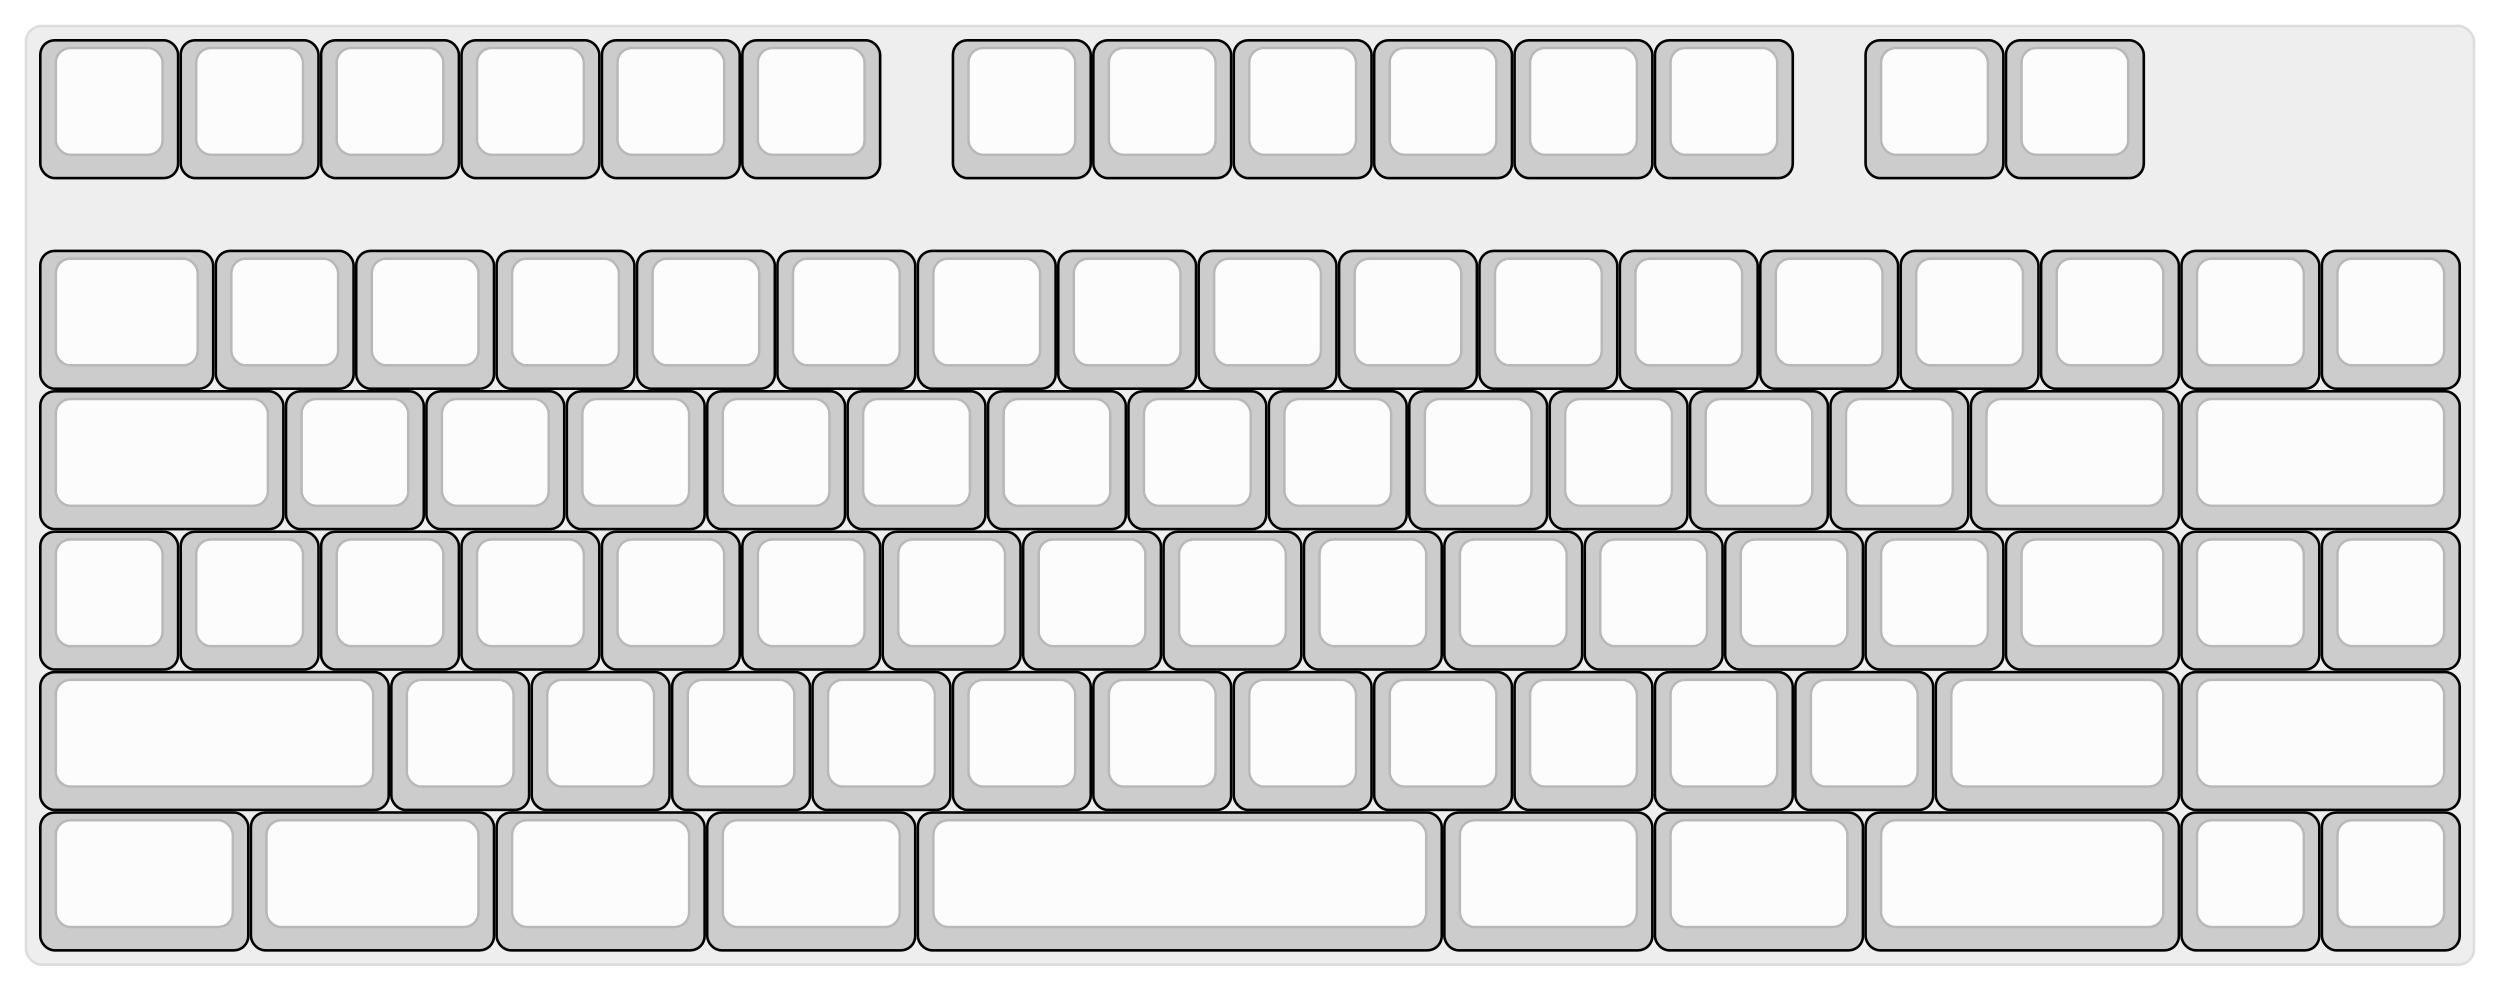 
  <svg width='961.5px'
       height='381px'
       viewBox='0 0 961.5 381'
       xmlns='http://www.w3.org/2000/svg'
       xmlns:xlink="http://www.w3.org/1999/xlink">

    <style type='text/css'>
    .keycap .border { stroke: black; stroke-width: 2; }
    .keycap .inner.border { stroke: rgba(0,0,0,.1); }
    </style>
    <defs>
      <linearGradient id="DCS">
        <stop offset="0%" stop-color="black" stop-opacity="0"/>
        <stop offset="40%" stop-color="black" stop-opacity="0.1"/>
        <stop offset="60%" stop-color="black" stop-opacity="0.1"/>
        <stop offset="100%" stop-color="black" stop-opacity="0"/>
      </linearGradient>
      <linearGradient id="SPACE" x1="0%" x2="0%" y1="0%" y2="100%">
        <stop offset="0%" stop-color="black" stop-opacity="0.1"/>
        <stop offset="20%" stop-color="black" stop-opacity="0.0"/>
        <stop offset="40%" stop-color="black" stop-opacity="0.0"/>
        <stop offset="100%" stop-color="black" stop-opacity="0.1"/>
      </linearGradient>
      <radialGradient id="DSA">
        <stop offset="0%" stop-color="black" stop-opacity="0.1"/>
        <stop offset="10%" stop-color="black" stop-opacity="0.1"/>
        <stop offset="100%" stop-color="black" stop-opacity="0"/>
      </radialGradient>
      <radialGradient id="SA" xlink:href="#DSA" />
    </defs>

    <g transform='translate(10,10)'>
      <rect width="941.5" height="361"
            stroke="#ddd" stroke-width="1" fill="#eeeeee" rx="6"/>
      <g transform='translate(5,5)'>
        
  <g class='  keycap'
  >

  
    <!-- Outer Border -->
    <rect x="1" y="1"
          width="52" height="52"
          rx="5" fill="#cccccc" class="outer border"/>
    
    <!-- Outer Fill -->
    <rect x="1" y="1"
          width="52" height="52"
          rx="5" fill="#cccccc"/>
    

    
      <!-- Inner Border -->
      <rect x="7" y="4"
            width="40" height="40"
            rx="5" fill="#fcfcfc" class="inner border"/>
      
      <!-- Inner Fill -->
      <rect x="7" y="4"
            width="40" height="40"
            rx="5" fill="#fcfcfc"/>
      
      

     
   
  </g>

  <g class='  keycap'
  >

  
    <!-- Outer Border -->
    <rect x="55" y="1"
          width="52" height="52"
          rx="5" fill="#cccccc" class="outer border"/>
    
    <!-- Outer Fill -->
    <rect x="55" y="1"
          width="52" height="52"
          rx="5" fill="#cccccc"/>
    

    
      <!-- Inner Border -->
      <rect x="61" y="4"
            width="40" height="40"
            rx="5" fill="#fcfcfc" class="inner border"/>
      
      <!-- Inner Fill -->
      <rect x="61" y="4"
            width="40" height="40"
            rx="5" fill="#fcfcfc"/>
      
      

     
   
  </g>

  <g class='  keycap'
  >

  
    <!-- Outer Border -->
    <rect x="109" y="1"
          width="52" height="52"
          rx="5" fill="#cccccc" class="outer border"/>
    
    <!-- Outer Fill -->
    <rect x="109" y="1"
          width="52" height="52"
          rx="5" fill="#cccccc"/>
    

    
      <!-- Inner Border -->
      <rect x="115" y="4"
            width="40" height="40"
            rx="5" fill="#fcfcfc" class="inner border"/>
      
      <!-- Inner Fill -->
      <rect x="115" y="4"
            width="40" height="40"
            rx="5" fill="#fcfcfc"/>
      
      

     
   
  </g>

  <g class='  keycap'
  >

  
    <!-- Outer Border -->
    <rect x="163" y="1"
          width="52" height="52"
          rx="5" fill="#cccccc" class="outer border"/>
    
    <!-- Outer Fill -->
    <rect x="163" y="1"
          width="52" height="52"
          rx="5" fill="#cccccc"/>
    

    
      <!-- Inner Border -->
      <rect x="169" y="4"
            width="40" height="40"
            rx="5" fill="#fcfcfc" class="inner border"/>
      
      <!-- Inner Fill -->
      <rect x="169" y="4"
            width="40" height="40"
            rx="5" fill="#fcfcfc"/>
      
      

     
   
  </g>

  <g class='  keycap'
  >

  
    <!-- Outer Border -->
    <rect x="217" y="1"
          width="52" height="52"
          rx="5" fill="#cccccc" class="outer border"/>
    
    <!-- Outer Fill -->
    <rect x="217" y="1"
          width="52" height="52"
          rx="5" fill="#cccccc"/>
    

    
      <!-- Inner Border -->
      <rect x="223" y="4"
            width="40" height="40"
            rx="5" fill="#fcfcfc" class="inner border"/>
      
      <!-- Inner Fill -->
      <rect x="223" y="4"
            width="40" height="40"
            rx="5" fill="#fcfcfc"/>
      
      

     
   
  </g>

  <g class='  keycap'
  >

  
    <!-- Outer Border -->
    <rect x="271" y="1"
          width="52" height="52"
          rx="5" fill="#cccccc" class="outer border"/>
    
    <!-- Outer Fill -->
    <rect x="271" y="1"
          width="52" height="52"
          rx="5" fill="#cccccc"/>
    

    
      <!-- Inner Border -->
      <rect x="277" y="4"
            width="40" height="40"
            rx="5" fill="#fcfcfc" class="inner border"/>
      
      <!-- Inner Fill -->
      <rect x="277" y="4"
            width="40" height="40"
            rx="5" fill="#fcfcfc"/>
      
      

     
   
  </g>

  <g class='  keycap'
  >

  
    <!-- Outer Border -->
    <rect x="352" y="1"
          width="52" height="52"
          rx="5" fill="#cccccc" class="outer border"/>
    
    <!-- Outer Fill -->
    <rect x="352" y="1"
          width="52" height="52"
          rx="5" fill="#cccccc"/>
    

    
      <!-- Inner Border -->
      <rect x="358" y="4"
            width="40" height="40"
            rx="5" fill="#fcfcfc" class="inner border"/>
      
      <!-- Inner Fill -->
      <rect x="358" y="4"
            width="40" height="40"
            rx="5" fill="#fcfcfc"/>
      
      

     
   
  </g>

  <g class='  keycap'
  >

  
    <!-- Outer Border -->
    <rect x="406" y="1"
          width="52" height="52"
          rx="5" fill="#cccccc" class="outer border"/>
    
    <!-- Outer Fill -->
    <rect x="406" y="1"
          width="52" height="52"
          rx="5" fill="#cccccc"/>
    

    
      <!-- Inner Border -->
      <rect x="412" y="4"
            width="40" height="40"
            rx="5" fill="#fcfcfc" class="inner border"/>
      
      <!-- Inner Fill -->
      <rect x="412" y="4"
            width="40" height="40"
            rx="5" fill="#fcfcfc"/>
      
      

     
   
  </g>

  <g class='  keycap'
  >

  
    <!-- Outer Border -->
    <rect x="460" y="1"
          width="52" height="52"
          rx="5" fill="#cccccc" class="outer border"/>
    
    <!-- Outer Fill -->
    <rect x="460" y="1"
          width="52" height="52"
          rx="5" fill="#cccccc"/>
    

    
      <!-- Inner Border -->
      <rect x="466" y="4"
            width="40" height="40"
            rx="5" fill="#fcfcfc" class="inner border"/>
      
      <!-- Inner Fill -->
      <rect x="466" y="4"
            width="40" height="40"
            rx="5" fill="#fcfcfc"/>
      
      

     
   
  </g>

  <g class='  keycap'
  >

  
    <!-- Outer Border -->
    <rect x="514" y="1"
          width="52" height="52"
          rx="5" fill="#cccccc" class="outer border"/>
    
    <!-- Outer Fill -->
    <rect x="514" y="1"
          width="52" height="52"
          rx="5" fill="#cccccc"/>
    

    
      <!-- Inner Border -->
      <rect x="520" y="4"
            width="40" height="40"
            rx="5" fill="#fcfcfc" class="inner border"/>
      
      <!-- Inner Fill -->
      <rect x="520" y="4"
            width="40" height="40"
            rx="5" fill="#fcfcfc"/>
      
      

     
   
  </g>

  <g class='  keycap'
  >

  
    <!-- Outer Border -->
    <rect x="568" y="1"
          width="52" height="52"
          rx="5" fill="#cccccc" class="outer border"/>
    
    <!-- Outer Fill -->
    <rect x="568" y="1"
          width="52" height="52"
          rx="5" fill="#cccccc"/>
    

    
      <!-- Inner Border -->
      <rect x="574" y="4"
            width="40" height="40"
            rx="5" fill="#fcfcfc" class="inner border"/>
      
      <!-- Inner Fill -->
      <rect x="574" y="4"
            width="40" height="40"
            rx="5" fill="#fcfcfc"/>
      
      

     
   
  </g>

  <g class='  keycap'
  >

  
    <!-- Outer Border -->
    <rect x="622" y="1"
          width="52" height="52"
          rx="5" fill="#cccccc" class="outer border"/>
    
    <!-- Outer Fill -->
    <rect x="622" y="1"
          width="52" height="52"
          rx="5" fill="#cccccc"/>
    

    
      <!-- Inner Border -->
      <rect x="628" y="4"
            width="40" height="40"
            rx="5" fill="#fcfcfc" class="inner border"/>
      
      <!-- Inner Fill -->
      <rect x="628" y="4"
            width="40" height="40"
            rx="5" fill="#fcfcfc"/>
      
      

     
   
  </g>

  <g class='  keycap'
  >

  
    <!-- Outer Border -->
    <rect x="703" y="1"
          width="52" height="52"
          rx="5" fill="#cccccc" class="outer border"/>
    
    <!-- Outer Fill -->
    <rect x="703" y="1"
          width="52" height="52"
          rx="5" fill="#cccccc"/>
    

    
      <!-- Inner Border -->
      <rect x="709" y="4"
            width="40" height="40"
            rx="5" fill="#fcfcfc" class="inner border"/>
      
      <!-- Inner Fill -->
      <rect x="709" y="4"
            width="40" height="40"
            rx="5" fill="#fcfcfc"/>
      
      

     
   
  </g>

  <g class='  keycap'
  >

  
    <!-- Outer Border -->
    <rect x="757" y="1"
          width="52" height="52"
          rx="5" fill="#cccccc" class="outer border"/>
    
    <!-- Outer Fill -->
    <rect x="757" y="1"
          width="52" height="52"
          rx="5" fill="#cccccc"/>
    

    
      <!-- Inner Border -->
      <rect x="763" y="4"
            width="40" height="40"
            rx="5" fill="#fcfcfc" class="inner border"/>
      
      <!-- Inner Fill -->
      <rect x="763" y="4"
            width="40" height="40"
            rx="5" fill="#fcfcfc"/>
      
      

     
   
  </g>

  <g class='  keycap'
  >

  
    <!-- Outer Border -->
    <rect x="1" y="82"
          width="65.5" height="52"
          rx="5" fill="#cccccc" class="outer border"/>
    
    <!-- Outer Fill -->
    <rect x="1" y="82"
          width="65.5" height="52"
          rx="5" fill="#cccccc"/>
    

    
      <!-- Inner Border -->
      <rect x="7" y="85"
            width="53.5" height="40"
            rx="5" fill="#fcfcfc" class="inner border"/>
      
      <!-- Inner Fill -->
      <rect x="7" y="85"
            width="53.5" height="40"
            rx="5" fill="#fcfcfc"/>
      
      

     
   
  </g>

  <g class='  keycap'
  >

  
    <!-- Outer Border -->
    <rect x="68.5" y="82"
          width="52" height="52"
          rx="5" fill="#cccccc" class="outer border"/>
    
    <!-- Outer Fill -->
    <rect x="68.5" y="82"
          width="52" height="52"
          rx="5" fill="#cccccc"/>
    

    
      <!-- Inner Border -->
      <rect x="74.5" y="85"
            width="40" height="40"
            rx="5" fill="#fcfcfc" class="inner border"/>
      
      <!-- Inner Fill -->
      <rect x="74.5" y="85"
            width="40" height="40"
            rx="5" fill="#fcfcfc"/>
      
      

     
   
  </g>

  <g class='  keycap'
  >

  
    <!-- Outer Border -->
    <rect x="122.5" y="82"
          width="52" height="52"
          rx="5" fill="#cccccc" class="outer border"/>
    
    <!-- Outer Fill -->
    <rect x="122.5" y="82"
          width="52" height="52"
          rx="5" fill="#cccccc"/>
    

    
      <!-- Inner Border -->
      <rect x="128.5" y="85"
            width="40" height="40"
            rx="5" fill="#fcfcfc" class="inner border"/>
      
      <!-- Inner Fill -->
      <rect x="128.5" y="85"
            width="40" height="40"
            rx="5" fill="#fcfcfc"/>
      
      

     
   
  </g>

  <g class='  keycap'
  >

  
    <!-- Outer Border -->
    <rect x="176.5" y="82"
          width="52" height="52"
          rx="5" fill="#cccccc" class="outer border"/>
    
    <!-- Outer Fill -->
    <rect x="176.5" y="82"
          width="52" height="52"
          rx="5" fill="#cccccc"/>
    

    
      <!-- Inner Border -->
      <rect x="182.5" y="85"
            width="40" height="40"
            rx="5" fill="#fcfcfc" class="inner border"/>
      
      <!-- Inner Fill -->
      <rect x="182.5" y="85"
            width="40" height="40"
            rx="5" fill="#fcfcfc"/>
      
      

     
   
  </g>

  <g class='  keycap'
  >

  
    <!-- Outer Border -->
    <rect x="230.5" y="82"
          width="52" height="52"
          rx="5" fill="#cccccc" class="outer border"/>
    
    <!-- Outer Fill -->
    <rect x="230.5" y="82"
          width="52" height="52"
          rx="5" fill="#cccccc"/>
    

    
      <!-- Inner Border -->
      <rect x="236.5" y="85"
            width="40" height="40"
            rx="5" fill="#fcfcfc" class="inner border"/>
      
      <!-- Inner Fill -->
      <rect x="236.5" y="85"
            width="40" height="40"
            rx="5" fill="#fcfcfc"/>
      
      

     
   
  </g>

  <g class='  keycap'
  >

  
    <!-- Outer Border -->
    <rect x="284.5" y="82"
          width="52" height="52"
          rx="5" fill="#cccccc" class="outer border"/>
    
    <!-- Outer Fill -->
    <rect x="284.5" y="82"
          width="52" height="52"
          rx="5" fill="#cccccc"/>
    

    
      <!-- Inner Border -->
      <rect x="290.5" y="85"
            width="40" height="40"
            rx="5" fill="#fcfcfc" class="inner border"/>
      
      <!-- Inner Fill -->
      <rect x="290.5" y="85"
            width="40" height="40"
            rx="5" fill="#fcfcfc"/>
      
      

     
   
  </g>

  <g class='  keycap'
  >

  
    <!-- Outer Border -->
    <rect x="338.5" y="82"
          width="52" height="52"
          rx="5" fill="#cccccc" class="outer border"/>
    
    <!-- Outer Fill -->
    <rect x="338.5" y="82"
          width="52" height="52"
          rx="5" fill="#cccccc"/>
    

    
      <!-- Inner Border -->
      <rect x="344.5" y="85"
            width="40" height="40"
            rx="5" fill="#fcfcfc" class="inner border"/>
      
      <!-- Inner Fill -->
      <rect x="344.5" y="85"
            width="40" height="40"
            rx="5" fill="#fcfcfc"/>
      
      

     
   
  </g>

  <g class='  keycap'
  >

  
    <!-- Outer Border -->
    <rect x="392.5" y="82"
          width="52" height="52"
          rx="5" fill="#cccccc" class="outer border"/>
    
    <!-- Outer Fill -->
    <rect x="392.5" y="82"
          width="52" height="52"
          rx="5" fill="#cccccc"/>
    

    
      <!-- Inner Border -->
      <rect x="398.5" y="85"
            width="40" height="40"
            rx="5" fill="#fcfcfc" class="inner border"/>
      
      <!-- Inner Fill -->
      <rect x="398.5" y="85"
            width="40" height="40"
            rx="5" fill="#fcfcfc"/>
      
      

     
   
  </g>

  <g class='  keycap'
  >

  
    <!-- Outer Border -->
    <rect x="446.5" y="82"
          width="52" height="52"
          rx="5" fill="#cccccc" class="outer border"/>
    
    <!-- Outer Fill -->
    <rect x="446.5" y="82"
          width="52" height="52"
          rx="5" fill="#cccccc"/>
    

    
      <!-- Inner Border -->
      <rect x="452.5" y="85"
            width="40" height="40"
            rx="5" fill="#fcfcfc" class="inner border"/>
      
      <!-- Inner Fill -->
      <rect x="452.5" y="85"
            width="40" height="40"
            rx="5" fill="#fcfcfc"/>
      
      

     
   
  </g>

  <g class='  keycap'
  >

  
    <!-- Outer Border -->
    <rect x="500.5" y="82"
          width="52" height="52"
          rx="5" fill="#cccccc" class="outer border"/>
    
    <!-- Outer Fill -->
    <rect x="500.5" y="82"
          width="52" height="52"
          rx="5" fill="#cccccc"/>
    

    
      <!-- Inner Border -->
      <rect x="506.5" y="85"
            width="40" height="40"
            rx="5" fill="#fcfcfc" class="inner border"/>
      
      <!-- Inner Fill -->
      <rect x="506.5" y="85"
            width="40" height="40"
            rx="5" fill="#fcfcfc"/>
      
      

     
   
  </g>

  <g class='  keycap'
  >

  
    <!-- Outer Border -->
    <rect x="554.5" y="82"
          width="52" height="52"
          rx="5" fill="#cccccc" class="outer border"/>
    
    <!-- Outer Fill -->
    <rect x="554.5" y="82"
          width="52" height="52"
          rx="5" fill="#cccccc"/>
    

    
      <!-- Inner Border -->
      <rect x="560.5" y="85"
            width="40" height="40"
            rx="5" fill="#fcfcfc" class="inner border"/>
      
      <!-- Inner Fill -->
      <rect x="560.5" y="85"
            width="40" height="40"
            rx="5" fill="#fcfcfc"/>
      
      

     
   
  </g>

  <g class='  keycap'
  >

  
    <!-- Outer Border -->
    <rect x="608.5" y="82"
          width="52" height="52"
          rx="5" fill="#cccccc" class="outer border"/>
    
    <!-- Outer Fill -->
    <rect x="608.5" y="82"
          width="52" height="52"
          rx="5" fill="#cccccc"/>
    

    
      <!-- Inner Border -->
      <rect x="614.5" y="85"
            width="40" height="40"
            rx="5" fill="#fcfcfc" class="inner border"/>
      
      <!-- Inner Fill -->
      <rect x="614.5" y="85"
            width="40" height="40"
            rx="5" fill="#fcfcfc"/>
      
      

     
   
  </g>

  <g class='  keycap'
  >

  
    <!-- Outer Border -->
    <rect x="662.5" y="82"
          width="52" height="52"
          rx="5" fill="#cccccc" class="outer border"/>
    
    <!-- Outer Fill -->
    <rect x="662.5" y="82"
          width="52" height="52"
          rx="5" fill="#cccccc"/>
    

    
      <!-- Inner Border -->
      <rect x="668.5" y="85"
            width="40" height="40"
            rx="5" fill="#fcfcfc" class="inner border"/>
      
      <!-- Inner Fill -->
      <rect x="668.5" y="85"
            width="40" height="40"
            rx="5" fill="#fcfcfc"/>
      
      

     
   
  </g>

  <g class='  keycap'
  >

  
    <!-- Outer Border -->
    <rect x="716.5" y="82"
          width="52" height="52"
          rx="5" fill="#cccccc" class="outer border"/>
    
    <!-- Outer Fill -->
    <rect x="716.5" y="82"
          width="52" height="52"
          rx="5" fill="#cccccc"/>
    

    
      <!-- Inner Border -->
      <rect x="722.5" y="85"
            width="40" height="40"
            rx="5" fill="#fcfcfc" class="inner border"/>
      
      <!-- Inner Fill -->
      <rect x="722.5" y="85"
            width="40" height="40"
            rx="5" fill="#fcfcfc"/>
      
      

     
   
  </g>

  <g class='  keycap'
  >

  
    <!-- Outer Border -->
    <rect x="770.5" y="82"
          width="52" height="52"
          rx="5" fill="#cccccc" class="outer border"/>
    
    <!-- Outer Fill -->
    <rect x="770.5" y="82"
          width="52" height="52"
          rx="5" fill="#cccccc"/>
    

    
      <!-- Inner Border -->
      <rect x="776.5" y="85"
            width="40" height="40"
            rx="5" fill="#fcfcfc" class="inner border"/>
      
      <!-- Inner Fill -->
      <rect x="776.5" y="85"
            width="40" height="40"
            rx="5" fill="#fcfcfc"/>
      
      

     
   
  </g>

  <g class='  keycap'
  >

  
    <!-- Outer Border -->
    <rect x="824.5" y="82"
          width="52" height="52"
          rx="5" fill="#cccccc" class="outer border"/>
    
    <!-- Outer Fill -->
    <rect x="824.5" y="82"
          width="52" height="52"
          rx="5" fill="#cccccc"/>
    

    
      <!-- Inner Border -->
      <rect x="830.5" y="85"
            width="40" height="40"
            rx="5" fill="#fcfcfc" class="inner border"/>
      
      <!-- Inner Fill -->
      <rect x="830.5" y="85"
            width="40" height="40"
            rx="5" fill="#fcfcfc"/>
      
      

     
   
  </g>

  <g class='  keycap'
  >

  
    <!-- Outer Border -->
    <rect x="878.5" y="82"
          width="52" height="52"
          rx="5" fill="#cccccc" class="outer border"/>
    
    <!-- Outer Fill -->
    <rect x="878.5" y="82"
          width="52" height="52"
          rx="5" fill="#cccccc"/>
    

    
      <!-- Inner Border -->
      <rect x="884.5" y="85"
            width="40" height="40"
            rx="5" fill="#fcfcfc" class="inner border"/>
      
      <!-- Inner Fill -->
      <rect x="884.5" y="85"
            width="40" height="40"
            rx="5" fill="#fcfcfc"/>
      
      

     
   
  </g>

  <g class='  keycap'
  >

  
    <!-- Outer Border -->
    <rect x="1" y="136"
          width="92.5" height="52"
          rx="5" fill="#cccccc" class="outer border"/>
    
    <!-- Outer Fill -->
    <rect x="1" y="136"
          width="92.5" height="52"
          rx="5" fill="#cccccc"/>
    

    
      <!-- Inner Border -->
      <rect x="7" y="139"
            width="80.5" height="40"
            rx="5" fill="#fcfcfc" class="inner border"/>
      
      <!-- Inner Fill -->
      <rect x="7" y="139"
            width="80.5" height="40"
            rx="5" fill="#fcfcfc"/>
      
      

     
   
  </g>

  <g class='  keycap'
  >

  
    <!-- Outer Border -->
    <rect x="95.5" y="136"
          width="52" height="52"
          rx="5" fill="#cccccc" class="outer border"/>
    
    <!-- Outer Fill -->
    <rect x="95.5" y="136"
          width="52" height="52"
          rx="5" fill="#cccccc"/>
    

    
      <!-- Inner Border -->
      <rect x="101.5" y="139"
            width="40" height="40"
            rx="5" fill="#fcfcfc" class="inner border"/>
      
      <!-- Inner Fill -->
      <rect x="101.5" y="139"
            width="40" height="40"
            rx="5" fill="#fcfcfc"/>
      
      

     
   
  </g>

  <g class='  keycap'
  >

  
    <!-- Outer Border -->
    <rect x="149.5" y="136"
          width="52" height="52"
          rx="5" fill="#cccccc" class="outer border"/>
    
    <!-- Outer Fill -->
    <rect x="149.5" y="136"
          width="52" height="52"
          rx="5" fill="#cccccc"/>
    

    
      <!-- Inner Border -->
      <rect x="155.5" y="139"
            width="40" height="40"
            rx="5" fill="#fcfcfc" class="inner border"/>
      
      <!-- Inner Fill -->
      <rect x="155.5" y="139"
            width="40" height="40"
            rx="5" fill="#fcfcfc"/>
      
      

     
   
  </g>

  <g class='  keycap'
  >

  
    <!-- Outer Border -->
    <rect x="203.5" y="136"
          width="52" height="52"
          rx="5" fill="#cccccc" class="outer border"/>
    
    <!-- Outer Fill -->
    <rect x="203.5" y="136"
          width="52" height="52"
          rx="5" fill="#cccccc"/>
    

    
      <!-- Inner Border -->
      <rect x="209.5" y="139"
            width="40" height="40"
            rx="5" fill="#fcfcfc" class="inner border"/>
      
      <!-- Inner Fill -->
      <rect x="209.5" y="139"
            width="40" height="40"
            rx="5" fill="#fcfcfc"/>
      
      

     
   
  </g>

  <g class='  keycap'
  >

  
    <!-- Outer Border -->
    <rect x="257.5" y="136"
          width="52" height="52"
          rx="5" fill="#cccccc" class="outer border"/>
    
    <!-- Outer Fill -->
    <rect x="257.5" y="136"
          width="52" height="52"
          rx="5" fill="#cccccc"/>
    

    
      <!-- Inner Border -->
      <rect x="263.5" y="139"
            width="40" height="40"
            rx="5" fill="#fcfcfc" class="inner border"/>
      
      <!-- Inner Fill -->
      <rect x="263.5" y="139"
            width="40" height="40"
            rx="5" fill="#fcfcfc"/>
      
      

     
   
  </g>

  <g class='  keycap'
  >

  
    <!-- Outer Border -->
    <rect x="311.5" y="136"
          width="52" height="52"
          rx="5" fill="#cccccc" class="outer border"/>
    
    <!-- Outer Fill -->
    <rect x="311.5" y="136"
          width="52" height="52"
          rx="5" fill="#cccccc"/>
    

    
      <!-- Inner Border -->
      <rect x="317.5" y="139"
            width="40" height="40"
            rx="5" fill="#fcfcfc" class="inner border"/>
      
      <!-- Inner Fill -->
      <rect x="317.5" y="139"
            width="40" height="40"
            rx="5" fill="#fcfcfc"/>
      
      

     
   
  </g>

  <g class='  keycap'
  >

  
    <!-- Outer Border -->
    <rect x="365.5" y="136"
          width="52" height="52"
          rx="5" fill="#cccccc" class="outer border"/>
    
    <!-- Outer Fill -->
    <rect x="365.5" y="136"
          width="52" height="52"
          rx="5" fill="#cccccc"/>
    

    
      <!-- Inner Border -->
      <rect x="371.5" y="139"
            width="40" height="40"
            rx="5" fill="#fcfcfc" class="inner border"/>
      
      <!-- Inner Fill -->
      <rect x="371.5" y="139"
            width="40" height="40"
            rx="5" fill="#fcfcfc"/>
      
      

     
   
  </g>

  <g class='  keycap'
  >

  
    <!-- Outer Border -->
    <rect x="419.5" y="136"
          width="52" height="52"
          rx="5" fill="#cccccc" class="outer border"/>
    
    <!-- Outer Fill -->
    <rect x="419.5" y="136"
          width="52" height="52"
          rx="5" fill="#cccccc"/>
    

    
      <!-- Inner Border -->
      <rect x="425.5" y="139"
            width="40" height="40"
            rx="5" fill="#fcfcfc" class="inner border"/>
      
      <!-- Inner Fill -->
      <rect x="425.5" y="139"
            width="40" height="40"
            rx="5" fill="#fcfcfc"/>
      
      

     
   
  </g>

  <g class='  keycap'
  >

  
    <!-- Outer Border -->
    <rect x="473.5" y="136"
          width="52" height="52"
          rx="5" fill="#cccccc" class="outer border"/>
    
    <!-- Outer Fill -->
    <rect x="473.5" y="136"
          width="52" height="52"
          rx="5" fill="#cccccc"/>
    

    
      <!-- Inner Border -->
      <rect x="479.5" y="139"
            width="40" height="40"
            rx="5" fill="#fcfcfc" class="inner border"/>
      
      <!-- Inner Fill -->
      <rect x="479.5" y="139"
            width="40" height="40"
            rx="5" fill="#fcfcfc"/>
      
      

     
   
  </g>

  <g class='  keycap'
  >

  
    <!-- Outer Border -->
    <rect x="527.5" y="136"
          width="52" height="52"
          rx="5" fill="#cccccc" class="outer border"/>
    
    <!-- Outer Fill -->
    <rect x="527.5" y="136"
          width="52" height="52"
          rx="5" fill="#cccccc"/>
    

    
      <!-- Inner Border -->
      <rect x="533.5" y="139"
            width="40" height="40"
            rx="5" fill="#fcfcfc" class="inner border"/>
      
      <!-- Inner Fill -->
      <rect x="533.5" y="139"
            width="40" height="40"
            rx="5" fill="#fcfcfc"/>
      
      

     
   
  </g>

  <g class='  keycap'
  >

  
    <!-- Outer Border -->
    <rect x="581.5" y="136"
          width="52" height="52"
          rx="5" fill="#cccccc" class="outer border"/>
    
    <!-- Outer Fill -->
    <rect x="581.5" y="136"
          width="52" height="52"
          rx="5" fill="#cccccc"/>
    

    
      <!-- Inner Border -->
      <rect x="587.5" y="139"
            width="40" height="40"
            rx="5" fill="#fcfcfc" class="inner border"/>
      
      <!-- Inner Fill -->
      <rect x="587.5" y="139"
            width="40" height="40"
            rx="5" fill="#fcfcfc"/>
      
      

     
   
  </g>

  <g class='  keycap'
  >

  
    <!-- Outer Border -->
    <rect x="635.5" y="136"
          width="52" height="52"
          rx="5" fill="#cccccc" class="outer border"/>
    
    <!-- Outer Fill -->
    <rect x="635.5" y="136"
          width="52" height="52"
          rx="5" fill="#cccccc"/>
    

    
      <!-- Inner Border -->
      <rect x="641.5" y="139"
            width="40" height="40"
            rx="5" fill="#fcfcfc" class="inner border"/>
      
      <!-- Inner Fill -->
      <rect x="641.5" y="139"
            width="40" height="40"
            rx="5" fill="#fcfcfc"/>
      
      

     
   
  </g>

  <g class='  keycap'
  >

  
    <!-- Outer Border -->
    <rect x="689.5" y="136"
          width="52" height="52"
          rx="5" fill="#cccccc" class="outer border"/>
    
    <!-- Outer Fill -->
    <rect x="689.5" y="136"
          width="52" height="52"
          rx="5" fill="#cccccc"/>
    

    
      <!-- Inner Border -->
      <rect x="695.5" y="139"
            width="40" height="40"
            rx="5" fill="#fcfcfc" class="inner border"/>
      
      <!-- Inner Fill -->
      <rect x="695.5" y="139"
            width="40" height="40"
            rx="5" fill="#fcfcfc"/>
      
      

     
   
  </g>

  <g class='  keycap'
  >

  
    <!-- Outer Border -->
    <rect x="743.5" y="136"
          width="79" height="52"
          rx="5" fill="#cccccc" class="outer border"/>
    
    <!-- Outer Fill -->
    <rect x="743.5" y="136"
          width="79" height="52"
          rx="5" fill="#cccccc"/>
    

    
      <!-- Inner Border -->
      <rect x="749.5" y="139"
            width="67" height="40"
            rx="5" fill="#fcfcfc" class="inner border"/>
      
      <!-- Inner Fill -->
      <rect x="749.5" y="139"
            width="67" height="40"
            rx="5" fill="#fcfcfc"/>
      
      

     
   
  </g>

  <g class='  keycap'
  >

  
    <!-- Outer Border -->
    <rect x="824.5" y="136"
          width="106" height="52"
          rx="5" fill="#cccccc" class="outer border"/>
    
    <!-- Outer Fill -->
    <rect x="824.5" y="136"
          width="106" height="52"
          rx="5" fill="#cccccc"/>
    

    
      <!-- Inner Border -->
      <rect x="830.5" y="139"
            width="94" height="40"
            rx="5" fill="#fcfcfc" class="inner border"/>
      
      <!-- Inner Fill -->
      <rect x="830.5" y="139"
            width="94" height="40"
            rx="5" fill="#fcfcfc"/>
      
      

     
   
  </g>

  <g class='  keycap'
  >

  
    <!-- Outer Border -->
    <rect x="1" y="190"
          width="52" height="52"
          rx="5" fill="#cccccc" class="outer border"/>
    
    <!-- Outer Fill -->
    <rect x="1" y="190"
          width="52" height="52"
          rx="5" fill="#cccccc"/>
    

    
      <!-- Inner Border -->
      <rect x="7" y="193"
            width="40" height="40"
            rx="5" fill="#fcfcfc" class="inner border"/>
      
      <!-- Inner Fill -->
      <rect x="7" y="193"
            width="40" height="40"
            rx="5" fill="#fcfcfc"/>
      
      

     
   
  </g>

  <g class='  keycap'
  >

  
    <!-- Outer Border -->
    <rect x="55" y="190"
          width="52" height="52"
          rx="5" fill="#cccccc" class="outer border"/>
    
    <!-- Outer Fill -->
    <rect x="55" y="190"
          width="52" height="52"
          rx="5" fill="#cccccc"/>
    

    
      <!-- Inner Border -->
      <rect x="61" y="193"
            width="40" height="40"
            rx="5" fill="#fcfcfc" class="inner border"/>
      
      <!-- Inner Fill -->
      <rect x="61" y="193"
            width="40" height="40"
            rx="5" fill="#fcfcfc"/>
      
      

     
   
  </g>

  <g class='  keycap'
  >

  
    <!-- Outer Border -->
    <rect x="109" y="190"
          width="52" height="52"
          rx="5" fill="#cccccc" class="outer border"/>
    
    <!-- Outer Fill -->
    <rect x="109" y="190"
          width="52" height="52"
          rx="5" fill="#cccccc"/>
    

    
      <!-- Inner Border -->
      <rect x="115" y="193"
            width="40" height="40"
            rx="5" fill="#fcfcfc" class="inner border"/>
      
      <!-- Inner Fill -->
      <rect x="115" y="193"
            width="40" height="40"
            rx="5" fill="#fcfcfc"/>
      
      

     
   
  </g>

  <g class='  keycap'
  >

  
    <!-- Outer Border -->
    <rect x="163" y="190"
          width="52" height="52"
          rx="5" fill="#cccccc" class="outer border"/>
    
    <!-- Outer Fill -->
    <rect x="163" y="190"
          width="52" height="52"
          rx="5" fill="#cccccc"/>
    

    
      <!-- Inner Border -->
      <rect x="169" y="193"
            width="40" height="40"
            rx="5" fill="#fcfcfc" class="inner border"/>
      
      <!-- Inner Fill -->
      <rect x="169" y="193"
            width="40" height="40"
            rx="5" fill="#fcfcfc"/>
      
      

     
   
  </g>

  <g class='  keycap'
  >

  
    <!-- Outer Border -->
    <rect x="217" y="190"
          width="52" height="52"
          rx="5" fill="#cccccc" class="outer border"/>
    
    <!-- Outer Fill -->
    <rect x="217" y="190"
          width="52" height="52"
          rx="5" fill="#cccccc"/>
    

    
      <!-- Inner Border -->
      <rect x="223" y="193"
            width="40" height="40"
            rx="5" fill="#fcfcfc" class="inner border"/>
      
      <!-- Inner Fill -->
      <rect x="223" y="193"
            width="40" height="40"
            rx="5" fill="#fcfcfc"/>
      
      

     
   
  </g>

  <g class='  keycap'
  >

  
    <!-- Outer Border -->
    <rect x="271" y="190"
          width="52" height="52"
          rx="5" fill="#cccccc" class="outer border"/>
    
    <!-- Outer Fill -->
    <rect x="271" y="190"
          width="52" height="52"
          rx="5" fill="#cccccc"/>
    

    
      <!-- Inner Border -->
      <rect x="277" y="193"
            width="40" height="40"
            rx="5" fill="#fcfcfc" class="inner border"/>
      
      <!-- Inner Fill -->
      <rect x="277" y="193"
            width="40" height="40"
            rx="5" fill="#fcfcfc"/>
      
      

     
   
  </g>

  <g class='  keycap'
  >

  
    <!-- Outer Border -->
    <rect x="325" y="190"
          width="52" height="52"
          rx="5" fill="#cccccc" class="outer border"/>
    
    <!-- Outer Fill -->
    <rect x="325" y="190"
          width="52" height="52"
          rx="5" fill="#cccccc"/>
    

    
      <!-- Inner Border -->
      <rect x="331" y="193"
            width="40" height="40"
            rx="5" fill="#fcfcfc" class="inner border"/>
      
      <!-- Inner Fill -->
      <rect x="331" y="193"
            width="40" height="40"
            rx="5" fill="#fcfcfc"/>
      
      

     
   
  </g>

  <g class='  keycap'
  >

  
    <!-- Outer Border -->
    <rect x="379" y="190"
          width="52" height="52"
          rx="5" fill="#cccccc" class="outer border"/>
    
    <!-- Outer Fill -->
    <rect x="379" y="190"
          width="52" height="52"
          rx="5" fill="#cccccc"/>
    

    
      <!-- Inner Border -->
      <rect x="385" y="193"
            width="40" height="40"
            rx="5" fill="#fcfcfc" class="inner border"/>
      
      <!-- Inner Fill -->
      <rect x="385" y="193"
            width="40" height="40"
            rx="5" fill="#fcfcfc"/>
      
      

     
   
  </g>

  <g class='  keycap'
  >

  
    <!-- Outer Border -->
    <rect x="433" y="190"
          width="52" height="52"
          rx="5" fill="#cccccc" class="outer border"/>
    
    <!-- Outer Fill -->
    <rect x="433" y="190"
          width="52" height="52"
          rx="5" fill="#cccccc"/>
    

    
      <!-- Inner Border -->
      <rect x="439" y="193"
            width="40" height="40"
            rx="5" fill="#fcfcfc" class="inner border"/>
      
      <!-- Inner Fill -->
      <rect x="439" y="193"
            width="40" height="40"
            rx="5" fill="#fcfcfc"/>
      
      

     
   
  </g>

  <g class='  keycap'
  >

  
    <!-- Outer Border -->
    <rect x="487" y="190"
          width="52" height="52"
          rx="5" fill="#cccccc" class="outer border"/>
    
    <!-- Outer Fill -->
    <rect x="487" y="190"
          width="52" height="52"
          rx="5" fill="#cccccc"/>
    

    
      <!-- Inner Border -->
      <rect x="493" y="193"
            width="40" height="40"
            rx="5" fill="#fcfcfc" class="inner border"/>
      
      <!-- Inner Fill -->
      <rect x="493" y="193"
            width="40" height="40"
            rx="5" fill="#fcfcfc"/>
      
      

     
   
  </g>

  <g class='  keycap'
  >

  
    <!-- Outer Border -->
    <rect x="541" y="190"
          width="52" height="52"
          rx="5" fill="#cccccc" class="outer border"/>
    
    <!-- Outer Fill -->
    <rect x="541" y="190"
          width="52" height="52"
          rx="5" fill="#cccccc"/>
    

    
      <!-- Inner Border -->
      <rect x="547" y="193"
            width="40" height="40"
            rx="5" fill="#fcfcfc" class="inner border"/>
      
      <!-- Inner Fill -->
      <rect x="547" y="193"
            width="40" height="40"
            rx="5" fill="#fcfcfc"/>
      
      

     
   
  </g>

  <g class='  keycap'
  >

  
    <!-- Outer Border -->
    <rect x="595" y="190"
          width="52" height="52"
          rx="5" fill="#cccccc" class="outer border"/>
    
    <!-- Outer Fill -->
    <rect x="595" y="190"
          width="52" height="52"
          rx="5" fill="#cccccc"/>
    

    
      <!-- Inner Border -->
      <rect x="601" y="193"
            width="40" height="40"
            rx="5" fill="#fcfcfc" class="inner border"/>
      
      <!-- Inner Fill -->
      <rect x="601" y="193"
            width="40" height="40"
            rx="5" fill="#fcfcfc"/>
      
      

     
   
  </g>

  <g class='  keycap'
  >

  
    <!-- Outer Border -->
    <rect x="649" y="190"
          width="52" height="52"
          rx="5" fill="#cccccc" class="outer border"/>
    
    <!-- Outer Fill -->
    <rect x="649" y="190"
          width="52" height="52"
          rx="5" fill="#cccccc"/>
    

    
      <!-- Inner Border -->
      <rect x="655" y="193"
            width="40" height="40"
            rx="5" fill="#fcfcfc" class="inner border"/>
      
      <!-- Inner Fill -->
      <rect x="655" y="193"
            width="40" height="40"
            rx="5" fill="#fcfcfc"/>
      
      

     
   
  </g>

  <g class='  keycap'
  >

  
    <!-- Outer Border -->
    <rect x="703" y="190"
          width="52" height="52"
          rx="5" fill="#cccccc" class="outer border"/>
    
    <!-- Outer Fill -->
    <rect x="703" y="190"
          width="52" height="52"
          rx="5" fill="#cccccc"/>
    

    
      <!-- Inner Border -->
      <rect x="709" y="193"
            width="40" height="40"
            rx="5" fill="#fcfcfc" class="inner border"/>
      
      <!-- Inner Fill -->
      <rect x="709" y="193"
            width="40" height="40"
            rx="5" fill="#fcfcfc"/>
      
      

     
   
  </g>

  <g class='  keycap'
  >

  
    <!-- Outer Border -->
    <rect x="757" y="190"
          width="65.5" height="52"
          rx="5" fill="#cccccc" class="outer border"/>
    
    <!-- Outer Fill -->
    <rect x="757" y="190"
          width="65.5" height="52"
          rx="5" fill="#cccccc"/>
    

    
      <!-- Inner Border -->
      <rect x="763" y="193"
            width="53.5" height="40"
            rx="5" fill="#fcfcfc" class="inner border"/>
      
      <!-- Inner Fill -->
      <rect x="763" y="193"
            width="53.5" height="40"
            rx="5" fill="#fcfcfc"/>
      
      

     
   
  </g>

  <g class='  keycap'
  >

  
    <!-- Outer Border -->
    <rect x="824.5" y="190"
          width="52" height="52"
          rx="5" fill="#cccccc" class="outer border"/>
    
    <!-- Outer Fill -->
    <rect x="824.5" y="190"
          width="52" height="52"
          rx="5" fill="#cccccc"/>
    

    
      <!-- Inner Border -->
      <rect x="830.5" y="193"
            width="40" height="40"
            rx="5" fill="#fcfcfc" class="inner border"/>
      
      <!-- Inner Fill -->
      <rect x="830.5" y="193"
            width="40" height="40"
            rx="5" fill="#fcfcfc"/>
      
      

     
   
  </g>

  <g class='  keycap'
  >

  
    <!-- Outer Border -->
    <rect x="878.5" y="190"
          width="52" height="52"
          rx="5" fill="#cccccc" class="outer border"/>
    
    <!-- Outer Fill -->
    <rect x="878.5" y="190"
          width="52" height="52"
          rx="5" fill="#cccccc"/>
    

    
      <!-- Inner Border -->
      <rect x="884.5" y="193"
            width="40" height="40"
            rx="5" fill="#fcfcfc" class="inner border"/>
      
      <!-- Inner Fill -->
      <rect x="884.5" y="193"
            width="40" height="40"
            rx="5" fill="#fcfcfc"/>
      
      

     
   
  </g>

  <g class='  keycap'
  >

  
    <!-- Outer Border -->
    <rect x="1" y="244"
          width="133" height="52"
          rx="5" fill="#cccccc" class="outer border"/>
    
    <!-- Outer Fill -->
    <rect x="1" y="244"
          width="133" height="52"
          rx="5" fill="#cccccc"/>
    

    
      <!-- Inner Border -->
      <rect x="7" y="247"
            width="121" height="40"
            rx="5" fill="#fcfcfc" class="inner border"/>
      
      <!-- Inner Fill -->
      <rect x="7" y="247"
            width="121" height="40"
            rx="5" fill="#fcfcfc"/>
      
      

     
   
  </g>

  <g class='  keycap'
  >

  
    <!-- Outer Border -->
    <rect x="136" y="244"
          width="52" height="52"
          rx="5" fill="#cccccc" class="outer border"/>
    
    <!-- Outer Fill -->
    <rect x="136" y="244"
          width="52" height="52"
          rx="5" fill="#cccccc"/>
    

    
      <!-- Inner Border -->
      <rect x="142" y="247"
            width="40" height="40"
            rx="5" fill="#fcfcfc" class="inner border"/>
      
      <!-- Inner Fill -->
      <rect x="142" y="247"
            width="40" height="40"
            rx="5" fill="#fcfcfc"/>
      
      

     
   
  </g>

  <g class='  keycap'
  >

  
    <!-- Outer Border -->
    <rect x="190" y="244"
          width="52" height="52"
          rx="5" fill="#cccccc" class="outer border"/>
    
    <!-- Outer Fill -->
    <rect x="190" y="244"
          width="52" height="52"
          rx="5" fill="#cccccc"/>
    

    
      <!-- Inner Border -->
      <rect x="196" y="247"
            width="40" height="40"
            rx="5" fill="#fcfcfc" class="inner border"/>
      
      <!-- Inner Fill -->
      <rect x="196" y="247"
            width="40" height="40"
            rx="5" fill="#fcfcfc"/>
      
      

     
   
  </g>

  <g class='  keycap'
  >

  
    <!-- Outer Border -->
    <rect x="244" y="244"
          width="52" height="52"
          rx="5" fill="#cccccc" class="outer border"/>
    
    <!-- Outer Fill -->
    <rect x="244" y="244"
          width="52" height="52"
          rx="5" fill="#cccccc"/>
    

    
      <!-- Inner Border -->
      <rect x="250" y="247"
            width="40" height="40"
            rx="5" fill="#fcfcfc" class="inner border"/>
      
      <!-- Inner Fill -->
      <rect x="250" y="247"
            width="40" height="40"
            rx="5" fill="#fcfcfc"/>
      
      

     
   
  </g>

  <g class='  keycap'
  >

  
    <!-- Outer Border -->
    <rect x="298" y="244"
          width="52" height="52"
          rx="5" fill="#cccccc" class="outer border"/>
    
    <!-- Outer Fill -->
    <rect x="298" y="244"
          width="52" height="52"
          rx="5" fill="#cccccc"/>
    

    
      <!-- Inner Border -->
      <rect x="304" y="247"
            width="40" height="40"
            rx="5" fill="#fcfcfc" class="inner border"/>
      
      <!-- Inner Fill -->
      <rect x="304" y="247"
            width="40" height="40"
            rx="5" fill="#fcfcfc"/>
      
      

     
   
  </g>

  <g class='  keycap'
  >

  
    <!-- Outer Border -->
    <rect x="352" y="244"
          width="52" height="52"
          rx="5" fill="#cccccc" class="outer border"/>
    
    <!-- Outer Fill -->
    <rect x="352" y="244"
          width="52" height="52"
          rx="5" fill="#cccccc"/>
    

    
      <!-- Inner Border -->
      <rect x="358" y="247"
            width="40" height="40"
            rx="5" fill="#fcfcfc" class="inner border"/>
      
      <!-- Inner Fill -->
      <rect x="358" y="247"
            width="40" height="40"
            rx="5" fill="#fcfcfc"/>
      
      

     
   
  </g>

  <g class='  keycap'
  >

  
    <!-- Outer Border -->
    <rect x="406" y="244"
          width="52" height="52"
          rx="5" fill="#cccccc" class="outer border"/>
    
    <!-- Outer Fill -->
    <rect x="406" y="244"
          width="52" height="52"
          rx="5" fill="#cccccc"/>
    

    
      <!-- Inner Border -->
      <rect x="412" y="247"
            width="40" height="40"
            rx="5" fill="#fcfcfc" class="inner border"/>
      
      <!-- Inner Fill -->
      <rect x="412" y="247"
            width="40" height="40"
            rx="5" fill="#fcfcfc"/>
      
      

     
   
  </g>

  <g class='  keycap'
  >

  
    <!-- Outer Border -->
    <rect x="460" y="244"
          width="52" height="52"
          rx="5" fill="#cccccc" class="outer border"/>
    
    <!-- Outer Fill -->
    <rect x="460" y="244"
          width="52" height="52"
          rx="5" fill="#cccccc"/>
    

    
      <!-- Inner Border -->
      <rect x="466" y="247"
            width="40" height="40"
            rx="5" fill="#fcfcfc" class="inner border"/>
      
      <!-- Inner Fill -->
      <rect x="466" y="247"
            width="40" height="40"
            rx="5" fill="#fcfcfc"/>
      
      

     
   
  </g>

  <g class='  keycap'
  >

  
    <!-- Outer Border -->
    <rect x="514" y="244"
          width="52" height="52"
          rx="5" fill="#cccccc" class="outer border"/>
    
    <!-- Outer Fill -->
    <rect x="514" y="244"
          width="52" height="52"
          rx="5" fill="#cccccc"/>
    

    
      <!-- Inner Border -->
      <rect x="520" y="247"
            width="40" height="40"
            rx="5" fill="#fcfcfc" class="inner border"/>
      
      <!-- Inner Fill -->
      <rect x="520" y="247"
            width="40" height="40"
            rx="5" fill="#fcfcfc"/>
      
      

     
   
  </g>

  <g class='  keycap'
  >

  
    <!-- Outer Border -->
    <rect x="568" y="244"
          width="52" height="52"
          rx="5" fill="#cccccc" class="outer border"/>
    
    <!-- Outer Fill -->
    <rect x="568" y="244"
          width="52" height="52"
          rx="5" fill="#cccccc"/>
    

    
      <!-- Inner Border -->
      <rect x="574" y="247"
            width="40" height="40"
            rx="5" fill="#fcfcfc" class="inner border"/>
      
      <!-- Inner Fill -->
      <rect x="574" y="247"
            width="40" height="40"
            rx="5" fill="#fcfcfc"/>
      
      

     
   
  </g>

  <g class='  keycap'
  >

  
    <!-- Outer Border -->
    <rect x="622" y="244"
          width="52" height="52"
          rx="5" fill="#cccccc" class="outer border"/>
    
    <!-- Outer Fill -->
    <rect x="622" y="244"
          width="52" height="52"
          rx="5" fill="#cccccc"/>
    

    
      <!-- Inner Border -->
      <rect x="628" y="247"
            width="40" height="40"
            rx="5" fill="#fcfcfc" class="inner border"/>
      
      <!-- Inner Fill -->
      <rect x="628" y="247"
            width="40" height="40"
            rx="5" fill="#fcfcfc"/>
      
      

     
   
  </g>

  <g class='  keycap'
  >

  
    <!-- Outer Border -->
    <rect x="676" y="244"
          width="52" height="52"
          rx="5" fill="#cccccc" class="outer border"/>
    
    <!-- Outer Fill -->
    <rect x="676" y="244"
          width="52" height="52"
          rx="5" fill="#cccccc"/>
    

    
      <!-- Inner Border -->
      <rect x="682" y="247"
            width="40" height="40"
            rx="5" fill="#fcfcfc" class="inner border"/>
      
      <!-- Inner Fill -->
      <rect x="682" y="247"
            width="40" height="40"
            rx="5" fill="#fcfcfc"/>
      
      

     
   
  </g>

  <g class='  keycap'
  >

  
    <!-- Outer Border -->
    <rect x="730" y="244"
          width="92.5" height="52"
          rx="5" fill="#cccccc" class="outer border"/>
    
    <!-- Outer Fill -->
    <rect x="730" y="244"
          width="92.5" height="52"
          rx="5" fill="#cccccc"/>
    

    
      <!-- Inner Border -->
      <rect x="736" y="247"
            width="80.5" height="40"
            rx="5" fill="#fcfcfc" class="inner border"/>
      
      <!-- Inner Fill -->
      <rect x="736" y="247"
            width="80.5" height="40"
            rx="5" fill="#fcfcfc"/>
      
      

     
   
  </g>

  <g class='  keycap'
  >

  
    <!-- Outer Border -->
    <rect x="824.5" y="244"
          width="106" height="52"
          rx="5" fill="#cccccc" class="outer border"/>
    
    <!-- Outer Fill -->
    <rect x="824.5" y="244"
          width="106" height="52"
          rx="5" fill="#cccccc"/>
    

    
      <!-- Inner Border -->
      <rect x="830.5" y="247"
            width="94" height="40"
            rx="5" fill="#fcfcfc" class="inner border"/>
      
      <!-- Inner Fill -->
      <rect x="830.5" y="247"
            width="94" height="40"
            rx="5" fill="#fcfcfc"/>
      
      

     
   
  </g>

  <g class='  keycap'
  >

  
    <!-- Outer Border -->
    <rect x="1" y="298"
          width="79" height="52"
          rx="5" fill="#cccccc" class="outer border"/>
    
    <!-- Outer Fill -->
    <rect x="1" y="298"
          width="79" height="52"
          rx="5" fill="#cccccc"/>
    

    
      <!-- Inner Border -->
      <rect x="7" y="301"
            width="67" height="40"
            rx="5" fill="#fcfcfc" class="inner border"/>
      
      <!-- Inner Fill -->
      <rect x="7" y="301"
            width="67" height="40"
            rx="5" fill="#fcfcfc"/>
      
      

     
   
  </g>

  <g class='  keycap'
  >

  
    <!-- Outer Border -->
    <rect x="82" y="298"
          width="92.5" height="52"
          rx="5" fill="#cccccc" class="outer border"/>
    
    <!-- Outer Fill -->
    <rect x="82" y="298"
          width="92.5" height="52"
          rx="5" fill="#cccccc"/>
    

    
      <!-- Inner Border -->
      <rect x="88" y="301"
            width="80.5" height="40"
            rx="5" fill="#fcfcfc" class="inner border"/>
      
      <!-- Inner Fill -->
      <rect x="88" y="301"
            width="80.5" height="40"
            rx="5" fill="#fcfcfc"/>
      
      

     
   
  </g>

  <g class='  keycap'
  >

  
    <!-- Outer Border -->
    <rect x="176.5" y="298"
          width="79" height="52"
          rx="5" fill="#cccccc" class="outer border"/>
    
    <!-- Outer Fill -->
    <rect x="176.5" y="298"
          width="79" height="52"
          rx="5" fill="#cccccc"/>
    

    
      <!-- Inner Border -->
      <rect x="182.5" y="301"
            width="67" height="40"
            rx="5" fill="#fcfcfc" class="inner border"/>
      
      <!-- Inner Fill -->
      <rect x="182.5" y="301"
            width="67" height="40"
            rx="5" fill="#fcfcfc"/>
      
      

     
   
  </g>

  <g class='  keycap'
  >

  
    <!-- Outer Border -->
    <rect x="257.5" y="298"
          width="79" height="52"
          rx="5" fill="#cccccc" class="outer border"/>
    
    <!-- Outer Fill -->
    <rect x="257.5" y="298"
          width="79" height="52"
          rx="5" fill="#cccccc"/>
    

    
      <!-- Inner Border -->
      <rect x="263.5" y="301"
            width="67" height="40"
            rx="5" fill="#fcfcfc" class="inner border"/>
      
      <!-- Inner Fill -->
      <rect x="263.5" y="301"
            width="67" height="40"
            rx="5" fill="#fcfcfc"/>
      
      

     
   
  </g>

  <g class='  keycap'
  >

  
    <!-- Outer Border -->
    <rect x="338.5" y="298"
          width="200.5" height="52"
          rx="5" fill="#cccccc" class="outer border"/>
    
    <!-- Outer Fill -->
    <rect x="338.5" y="298"
          width="200.5" height="52"
          rx="5" fill="#cccccc"/>
    

    
      <!-- Inner Border -->
      <rect x="344.5" y="301"
            width="188.5" height="40"
            rx="5" fill="#fcfcfc" class="inner border"/>
      
      <!-- Inner Fill -->
      <rect x="344.5" y="301"
            width="188.5" height="40"
            rx="5" fill="#fcfcfc"/>
      
      

     
   
  </g>

  <g class='  keycap'
  >

  
    <!-- Outer Border -->
    <rect x="541" y="298"
          width="79" height="52"
          rx="5" fill="#cccccc" class="outer border"/>
    
    <!-- Outer Fill -->
    <rect x="541" y="298"
          width="79" height="52"
          rx="5" fill="#cccccc"/>
    

    
      <!-- Inner Border -->
      <rect x="547" y="301"
            width="67" height="40"
            rx="5" fill="#fcfcfc" class="inner border"/>
      
      <!-- Inner Fill -->
      <rect x="547" y="301"
            width="67" height="40"
            rx="5" fill="#fcfcfc"/>
      
      

     
   
  </g>

  <g class='  keycap'
  >

  
    <!-- Outer Border -->
    <rect x="622" y="298"
          width="79" height="52"
          rx="5" fill="#cccccc" class="outer border"/>
    
    <!-- Outer Fill -->
    <rect x="622" y="298"
          width="79" height="52"
          rx="5" fill="#cccccc"/>
    

    
      <!-- Inner Border -->
      <rect x="628" y="301"
            width="67" height="40"
            rx="5" fill="#fcfcfc" class="inner border"/>
      
      <!-- Inner Fill -->
      <rect x="628" y="301"
            width="67" height="40"
            rx="5" fill="#fcfcfc"/>
      
      

     
   
  </g>

  <g class='  keycap'
  >

  
    <!-- Outer Border -->
    <rect x="703" y="298"
          width="119.5" height="52"
          rx="5" fill="#cccccc" class="outer border"/>
    
    <!-- Outer Fill -->
    <rect x="703" y="298"
          width="119.5" height="52"
          rx="5" fill="#cccccc"/>
    

    
      <!-- Inner Border -->
      <rect x="709" y="301"
            width="107.5" height="40"
            rx="5" fill="#fcfcfc" class="inner border"/>
      
      <!-- Inner Fill -->
      <rect x="709" y="301"
            width="107.5" height="40"
            rx="5" fill="#fcfcfc"/>
      
      

     
   
  </g>

  <g class='  keycap'
  >

  
    <!-- Outer Border -->
    <rect x="824.5" y="298"
          width="52" height="52"
          rx="5" fill="#cccccc" class="outer border"/>
    
    <!-- Outer Fill -->
    <rect x="824.5" y="298"
          width="52" height="52"
          rx="5" fill="#cccccc"/>
    

    
      <!-- Inner Border -->
      <rect x="830.5" y="301"
            width="40" height="40"
            rx="5" fill="#fcfcfc" class="inner border"/>
      
      <!-- Inner Fill -->
      <rect x="830.5" y="301"
            width="40" height="40"
            rx="5" fill="#fcfcfc"/>
      
      

     
   
  </g>

  <g class='  keycap'
  >

  
    <!-- Outer Border -->
    <rect x="878.5" y="298"
          width="52" height="52"
          rx="5" fill="#cccccc" class="outer border"/>
    
    <!-- Outer Fill -->
    <rect x="878.5" y="298"
          width="52" height="52"
          rx="5" fill="#cccccc"/>
    

    
      <!-- Inner Border -->
      <rect x="884.5" y="301"
            width="40" height="40"
            rx="5" fill="#fcfcfc" class="inner border"/>
      
      <!-- Inner Fill -->
      <rect x="884.5" y="301"
            width="40" height="40"
            rx="5" fill="#fcfcfc"/>
      
      

     
   
  </g>

      </g>
    </g>
  </svg>

